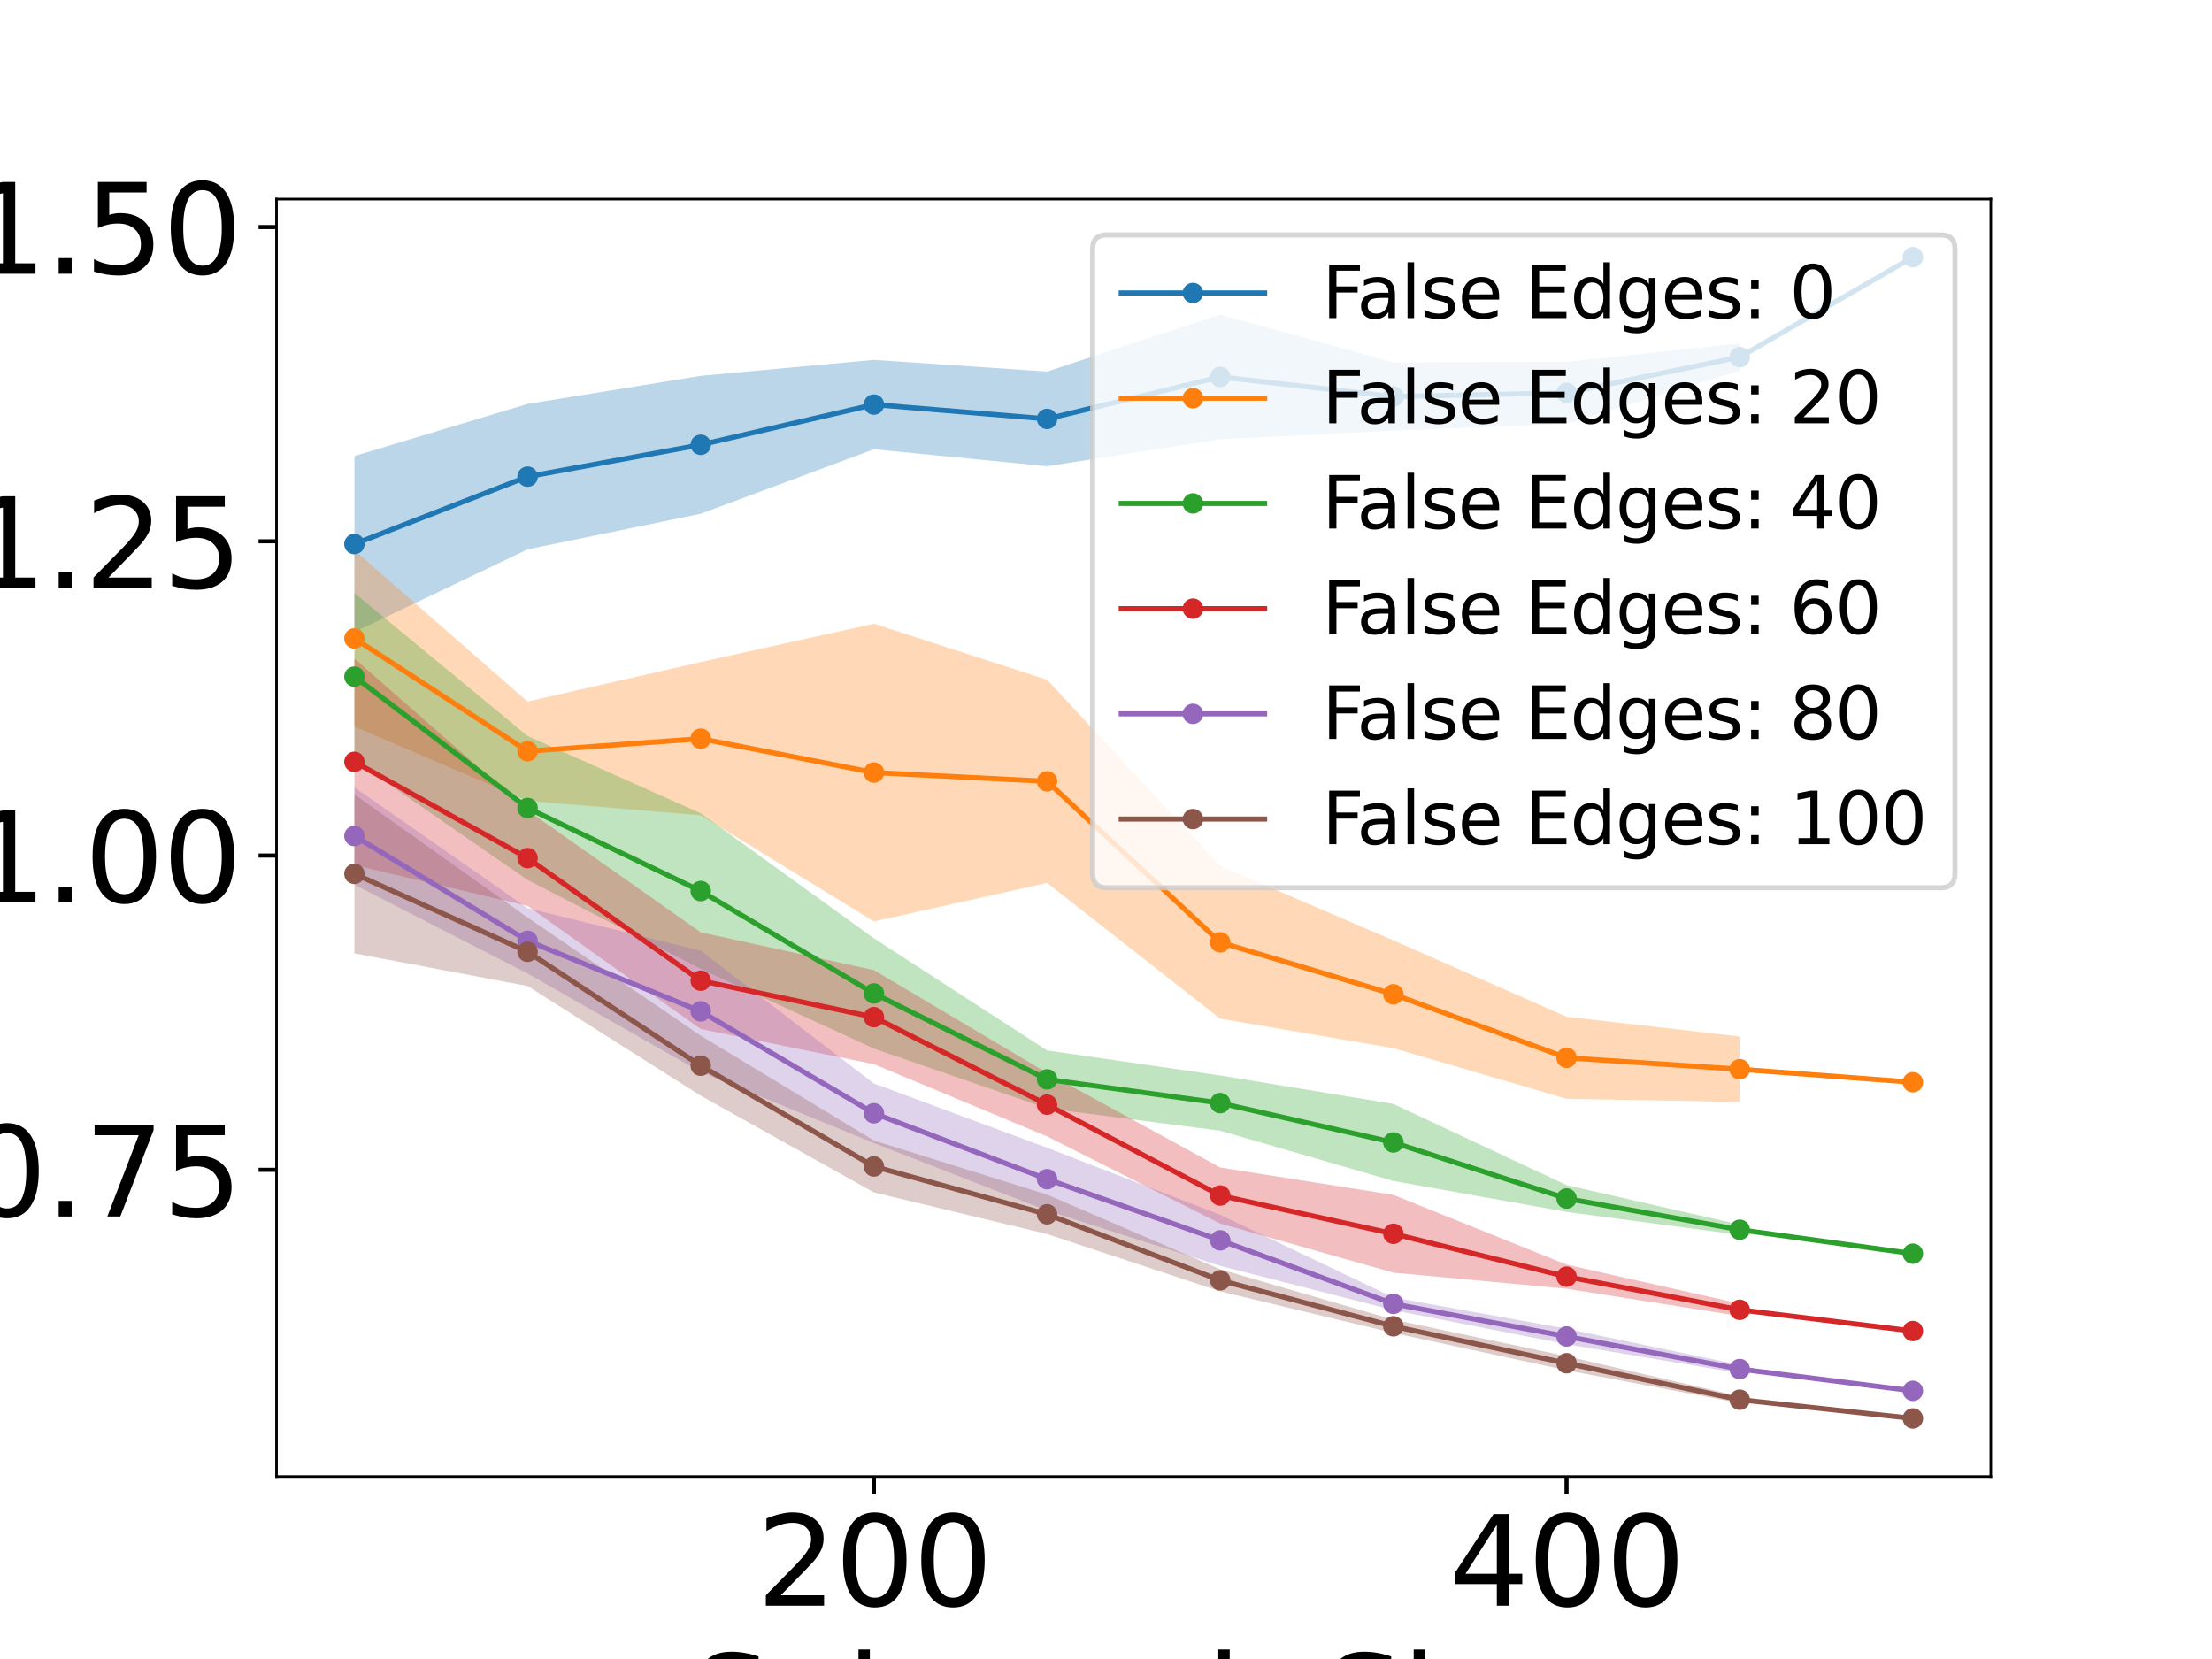 <?xml version="1.0" encoding="utf-8" standalone="no"?>
<!DOCTYPE svg PUBLIC "-//W3C//DTD SVG 1.1//EN"
  "http://www.w3.org/Graphics/SVG/1.1/DTD/svg11.dtd">
<svg xmlns:xlink="http://www.w3.org/1999/xlink" width="432pt" height="324pt" viewBox="0 0 432 324" xmlns="http://www.w3.org/2000/svg" version="1.1">
 <defs>
  <style type="text/css">*{stroke-linejoin: round; stroke-linecap: butt}</style>
 </defs>
 <g id="figure_1">
  <g id="patch_1">
   <path d="M 0 324 
L 432 324 
L 432 0 
L 0 0 
z
" style="fill: #ffffff"/>
  </g>
  <g id="axes_1">
   <g id="patch_2">
    <path d="M 54 288.36 
L 388.8 288.36 
L 388.8 38.88 
L 54 38.88 
z
" style="fill: #ffffff"/>
   </g>
   <g id="PolyCollection_1">
    <path d="M 69.218 89.06 
L 69.218 123.441 
L 103.036 107.293 
L 136.855 100.337 
L 170.673 87.737 
L 204.491 91.058 
L 238.309 85.784 
L 272.127 84.103 
L 305.945 82.747 
L 339.764 72.434 
L 339.764 67.054 
L 339.764 67.054 
L 305.945 70.69 
L 272.127 70.788 
L 238.309 61.44 
L 204.491 72.563 
L 170.673 70.283 
L 136.855 73.398 
L 103.036 78.883 
L 69.218 89.06 
z
" clip-path="url(#p27185d0e19)" style="fill: #1f77b4; fill-opacity: 0.3"/>
   </g>
   <g id="PolyCollection_2">
    <path d="M 69.218 107.472 
L 69.218 141.903 
L 103.036 156.411 
L 136.855 159.216 
L 170.673 179.956 
L 204.491 172.434 
L 238.309 198.95 
L 272.127 204.707 
L 305.945 214.596 
L 339.764 215.211 
L 339.764 202.425 
L 339.764 202.425 
L 305.945 198.566 
L 272.127 183.65 
L 238.309 169.127 
L 204.491 132.758 
L 170.673 121.801 
L 136.855 129.299 
L 103.036 137.008 
L 69.218 107.472 
z
" clip-path="url(#p27185d0e19)" style="fill: #ff7f0e; fill-opacity: 0.3"/>
   </g>
   <g id="PolyCollection_3">
    <path d="M 69.218 115.818 
L 69.218 148.483 
L 103.036 171.853 
L 136.855 189.224 
L 170.673 204.784 
L 204.491 216.461 
L 238.309 220.825 
L 272.127 230.64 
L 305.945 236.686 
L 339.764 241.168 
L 339.764 239.163 
L 339.764 239.163 
L 305.945 231.448 
L 272.127 215.596 
L 238.309 210.039 
L 204.491 205.142 
L 170.673 183.249 
L 136.855 158.822 
L 103.036 143.74 
L 69.218 115.818 
z
" clip-path="url(#p27185d0e19)" style="fill: #2ca02c; fill-opacity: 0.3"/>
   </g>
   <g id="PolyCollection_4">
    <path d="M 69.218 128.625 
L 69.218 168.949 
L 103.036 176.926 
L 136.855 200.969 
L 170.673 207.829 
L 204.491 221.937 
L 238.309 238.96 
L 272.127 248.551 
L 305.945 251.689 
L 339.764 257.017 
L 339.764 254.591 
L 339.764 254.591 
L 305.945 246.974 
L 272.127 233.359 
L 238.309 228.011 
L 204.491 209.539 
L 170.673 189.461 
L 136.855 182.082 
L 103.036 158.254 
L 69.218 128.625 
z
" clip-path="url(#p27185d0e19)" style="fill: #d62728; fill-opacity: 0.3"/>
   </g>
   <g id="PolyCollection_5">
    <path d="M 69.218 153.77 
L 69.218 172.773 
L 103.036 190.118 
L 136.855 209.365 
L 170.673 223.232 
L 204.491 236.436 
L 238.309 247.221 
L 272.127 255.879 
L 305.945 262.52 
L 339.764 268.186 
L 339.764 266.564 
L 339.764 266.564 
L 305.945 259.496 
L 272.127 253.394 
L 238.309 237.251 
L 204.491 224.147 
L 170.673 211.601 
L 136.855 185.665 
L 103.036 177.358 
L 69.218 153.77 
z
" clip-path="url(#p27185d0e19)" style="fill: #9467bd; fill-opacity: 0.3"/>
   </g>
   <g id="PolyCollection_6">
    <path d="M 69.218 155.13 
L 69.218 186.194 
L 103.036 192.564 
L 136.855 213.99 
L 170.673 232.875 
L 204.491 241.002 
L 238.309 252.205 
L 272.127 260.326 
L 305.945 267.614 
L 339.764 274.01 
L 339.764 272.707 
L 339.764 272.707 
L 305.945 264.861 
L 272.127 257.719 
L 238.309 247.884 
L 204.491 233.304 
L 170.673 222.736 
L 136.855 202.265 
L 103.036 179.185 
L 69.218 155.13 
z
" clip-path="url(#p27185d0e19)" style="fill: #8c564b; fill-opacity: 0.3"/>
   </g>
   <g id="matplotlib.axis_1">
    <g id="xtick_1">
     <g id="line2d_1">
      <defs>
       <path id="m0ff0d1059f" d="M 0 0 
L 0 3.5 
" style="stroke: #000000; stroke-width: 0.8"/>
      </defs>
      <g>
       <use xlink:href="#m0ff0d1059f" x="170.673" y="288.36" style="stroke: #000000; stroke-width: 0.8"/>
      </g>
     </g>
     <g id="text_1">
      <!-- 200 -->
      <g transform="translate(147.768 313.596) scale(0.24 -0.24)">
       <defs>
        <path id="DejaVuSans-32" d="M 1228 531 
L 3431 531 
L 3431 0 
L 469 0 
L 469 531 
Q 828 903 1448 1529 
Q 2069 2156 2228 2338 
Q 2531 2678 2651 2914 
Q 2772 3150 2772 3378 
Q 2772 3750 2511 3984 
Q 2250 4219 1831 4219 
Q 1534 4219 1204 4116 
Q 875 4013 500 3803 
L 500 4441 
Q 881 4594 1212 4672 
Q 1544 4750 1819 4750 
Q 2544 4750 2975 4387 
Q 3406 4025 3406 3419 
Q 3406 3131 3298 2873 
Q 3191 2616 2906 2266 
Q 2828 2175 2409 1742 
Q 1991 1309 1228 531 
z
" transform="scale(0.016)"/>
        <path id="DejaVuSans-30" d="M 2034 4250 
Q 1547 4250 1301 3770 
Q 1056 3291 1056 2328 
Q 1056 1369 1301 889 
Q 1547 409 2034 409 
Q 2525 409 2770 889 
Q 3016 1369 3016 2328 
Q 3016 3291 2770 3770 
Q 2525 4250 2034 4250 
z
M 2034 4750 
Q 2819 4750 3233 4129 
Q 3647 3509 3647 2328 
Q 3647 1150 3233 529 
Q 2819 -91 2034 -91 
Q 1250 -91 836 529 
Q 422 1150 422 2328 
Q 422 3509 836 4129 
Q 1250 4750 2034 4750 
z
" transform="scale(0.016)"/>
       </defs>
       <use xlink:href="#DejaVuSans-32"/>
       <use xlink:href="#DejaVuSans-30" x="63.623"/>
       <use xlink:href="#DejaVuSans-30" x="127.246"/>
      </g>
     </g>
    </g>
    <g id="xtick_2">
     <g id="line2d_2">
      <g>
       <use xlink:href="#m0ff0d1059f" x="305.945" y="288.36" style="stroke: #000000; stroke-width: 0.8"/>
      </g>
     </g>
     <g id="text_2">
      <!-- 400 -->
      <g transform="translate(283.04 313.596) scale(0.24 -0.24)">
       <defs>
        <path id="DejaVuSans-34" d="M 2419 4116 
L 825 1625 
L 2419 1625 
L 2419 4116 
z
M 2253 4666 
L 3047 4666 
L 3047 1625 
L 3713 1625 
L 3713 1100 
L 3047 1100 
L 3047 0 
L 2419 0 
L 2419 1100 
L 313 1100 
L 313 1709 
L 2253 4666 
z
" transform="scale(0.016)"/>
       </defs>
       <use xlink:href="#DejaVuSans-34"/>
       <use xlink:href="#DejaVuSans-30" x="63.623"/>
       <use xlink:href="#DejaVuSans-30" x="127.246"/>
      </g>
     </g>
    </g>
    <g id="text_3">
     <!-- Subgraph Size -->
     <g transform="translate(134.983 340.824) scale(0.24 -0.24)">
      <defs>
       <path id="DejaVuSans-53" d="M 3425 4513 
L 3425 3897 
Q 3066 4069 2747 4153 
Q 2428 4238 2131 4238 
Q 1616 4238 1336 4038 
Q 1056 3838 1056 3469 
Q 1056 3159 1242 3001 
Q 1428 2844 1947 2747 
L 2328 2669 
Q 3034 2534 3370 2195 
Q 3706 1856 3706 1288 
Q 3706 609 3251 259 
Q 2797 -91 1919 -91 
Q 1588 -91 1214 -16 
Q 841 59 441 206 
L 441 856 
Q 825 641 1194 531 
Q 1563 422 1919 422 
Q 2459 422 2753 634 
Q 3047 847 3047 1241 
Q 3047 1584 2836 1778 
Q 2625 1972 2144 2069 
L 1759 2144 
Q 1053 2284 737 2584 
Q 422 2884 422 3419 
Q 422 4038 858 4394 
Q 1294 4750 2059 4750 
Q 2388 4750 2728 4690 
Q 3069 4631 3425 4513 
z
" transform="scale(0.016)"/>
       <path id="DejaVuSans-75" d="M 544 1381 
L 544 3500 
L 1119 3500 
L 1119 1403 
Q 1119 906 1312 657 
Q 1506 409 1894 409 
Q 2359 409 2629 706 
Q 2900 1003 2900 1516 
L 2900 3500 
L 3475 3500 
L 3475 0 
L 2900 0 
L 2900 538 
Q 2691 219 2414 64 
Q 2138 -91 1772 -91 
Q 1169 -91 856 284 
Q 544 659 544 1381 
z
M 1991 3584 
L 1991 3584 
z
" transform="scale(0.016)"/>
       <path id="DejaVuSans-62" d="M 3116 1747 
Q 3116 2381 2855 2742 
Q 2594 3103 2138 3103 
Q 1681 3103 1420 2742 
Q 1159 2381 1159 1747 
Q 1159 1113 1420 752 
Q 1681 391 2138 391 
Q 2594 391 2855 752 
Q 3116 1113 3116 1747 
z
M 1159 2969 
Q 1341 3281 1617 3432 
Q 1894 3584 2278 3584 
Q 2916 3584 3314 3078 
Q 3713 2572 3713 1747 
Q 3713 922 3314 415 
Q 2916 -91 2278 -91 
Q 1894 -91 1617 61 
Q 1341 213 1159 525 
L 1159 0 
L 581 0 
L 581 4863 
L 1159 4863 
L 1159 2969 
z
" transform="scale(0.016)"/>
       <path id="DejaVuSans-67" d="M 2906 1791 
Q 2906 2416 2648 2759 
Q 2391 3103 1925 3103 
Q 1463 3103 1205 2759 
Q 947 2416 947 1791 
Q 947 1169 1205 825 
Q 1463 481 1925 481 
Q 2391 481 2648 825 
Q 2906 1169 2906 1791 
z
M 3481 434 
Q 3481 -459 3084 -895 
Q 2688 -1331 1869 -1331 
Q 1566 -1331 1297 -1286 
Q 1028 -1241 775 -1147 
L 775 -588 
Q 1028 -725 1275 -790 
Q 1522 -856 1778 -856 
Q 2344 -856 2625 -561 
Q 2906 -266 2906 331 
L 2906 616 
Q 2728 306 2450 153 
Q 2172 0 1784 0 
Q 1141 0 747 490 
Q 353 981 353 1791 
Q 353 2603 747 3093 
Q 1141 3584 1784 3584 
Q 2172 3584 2450 3431 
Q 2728 3278 2906 2969 
L 2906 3500 
L 3481 3500 
L 3481 434 
z
" transform="scale(0.016)"/>
       <path id="DejaVuSans-72" d="M 2631 2963 
Q 2534 3019 2420 3045 
Q 2306 3072 2169 3072 
Q 1681 3072 1420 2755 
Q 1159 2438 1159 1844 
L 1159 0 
L 581 0 
L 581 3500 
L 1159 3500 
L 1159 2956 
Q 1341 3275 1631 3429 
Q 1922 3584 2338 3584 
Q 2397 3584 2469 3576 
Q 2541 3569 2628 3553 
L 2631 2963 
z
" transform="scale(0.016)"/>
       <path id="DejaVuSans-61" d="M 2194 1759 
Q 1497 1759 1228 1600 
Q 959 1441 959 1056 
Q 959 750 1161 570 
Q 1363 391 1709 391 
Q 2188 391 2477 730 
Q 2766 1069 2766 1631 
L 2766 1759 
L 2194 1759 
z
M 3341 1997 
L 3341 0 
L 2766 0 
L 2766 531 
Q 2569 213 2275 61 
Q 1981 -91 1556 -91 
Q 1019 -91 701 211 
Q 384 513 384 1019 
Q 384 1609 779 1909 
Q 1175 2209 1959 2209 
L 2766 2209 
L 2766 2266 
Q 2766 2663 2505 2880 
Q 2244 3097 1772 3097 
Q 1472 3097 1187 3025 
Q 903 2953 641 2809 
L 641 3341 
Q 956 3463 1253 3523 
Q 1550 3584 1831 3584 
Q 2591 3584 2966 3190 
Q 3341 2797 3341 1997 
z
" transform="scale(0.016)"/>
       <path id="DejaVuSans-70" d="M 1159 525 
L 1159 -1331 
L 581 -1331 
L 581 3500 
L 1159 3500 
L 1159 2969 
Q 1341 3281 1617 3432 
Q 1894 3584 2278 3584 
Q 2916 3584 3314 3078 
Q 3713 2572 3713 1747 
Q 3713 922 3314 415 
Q 2916 -91 2278 -91 
Q 1894 -91 1617 61 
Q 1341 213 1159 525 
z
M 3116 1747 
Q 3116 2381 2855 2742 
Q 2594 3103 2138 3103 
Q 1681 3103 1420 2742 
Q 1159 2381 1159 1747 
Q 1159 1113 1420 752 
Q 1681 391 2138 391 
Q 2594 391 2855 752 
Q 3116 1113 3116 1747 
z
" transform="scale(0.016)"/>
       <path id="DejaVuSans-68" d="M 3513 2113 
L 3513 0 
L 2938 0 
L 2938 2094 
Q 2938 2591 2744 2837 
Q 2550 3084 2163 3084 
Q 1697 3084 1428 2787 
Q 1159 2491 1159 1978 
L 1159 0 
L 581 0 
L 581 4863 
L 1159 4863 
L 1159 2956 
Q 1366 3272 1645 3428 
Q 1925 3584 2291 3584 
Q 2894 3584 3203 3211 
Q 3513 2838 3513 2113 
z
" transform="scale(0.016)"/>
       <path id="DejaVuSans-20" transform="scale(0.016)"/>
       <path id="DejaVuSans-69" d="M 603 3500 
L 1178 3500 
L 1178 0 
L 603 0 
L 603 3500 
z
M 603 4863 
L 1178 4863 
L 1178 4134 
L 603 4134 
L 603 4863 
z
" transform="scale(0.016)"/>
       <path id="DejaVuSans-7a" d="M 353 3500 
L 3084 3500 
L 3084 2975 
L 922 459 
L 3084 459 
L 3084 0 
L 275 0 
L 275 525 
L 2438 3041 
L 353 3041 
L 353 3500 
z
" transform="scale(0.016)"/>
       <path id="DejaVuSans-65" d="M 3597 1894 
L 3597 1613 
L 953 1613 
Q 991 1019 1311 708 
Q 1631 397 2203 397 
Q 2534 397 2845 478 
Q 3156 559 3463 722 
L 3463 178 
Q 3153 47 2828 -22 
Q 2503 -91 2169 -91 
Q 1331 -91 842 396 
Q 353 884 353 1716 
Q 353 2575 817 3079 
Q 1281 3584 2069 3584 
Q 2775 3584 3186 3129 
Q 3597 2675 3597 1894 
z
M 3022 2063 
Q 3016 2534 2758 2815 
Q 2500 3097 2075 3097 
Q 1594 3097 1305 2825 
Q 1016 2553 972 2059 
L 3022 2063 
z
" transform="scale(0.016)"/>
      </defs>
      <use xlink:href="#DejaVuSans-53"/>
      <use xlink:href="#DejaVuSans-75" x="63.477"/>
      <use xlink:href="#DejaVuSans-62" x="126.855"/>
      <use xlink:href="#DejaVuSans-67" x="190.332"/>
      <use xlink:href="#DejaVuSans-72" x="253.809"/>
      <use xlink:href="#DejaVuSans-61" x="294.922"/>
      <use xlink:href="#DejaVuSans-70" x="356.201"/>
      <use xlink:href="#DejaVuSans-68" x="419.678"/>
      <use xlink:href="#DejaVuSans-20" x="483.057"/>
      <use xlink:href="#DejaVuSans-53" x="514.844"/>
      <use xlink:href="#DejaVuSans-69" x="578.32"/>
      <use xlink:href="#DejaVuSans-7a" x="606.104"/>
      <use xlink:href="#DejaVuSans-65" x="658.594"/>
     </g>
    </g>
   </g>
   <g id="matplotlib.axis_2">
    <g id="ytick_1">
     <g id="line2d_3">
      <defs>
       <path id="m85c89d22b1" d="M 0 0 
L -3.5 0 
" style="stroke: #000000; stroke-width: 0.8"/>
      </defs>
      <g>
       <use xlink:href="#m85c89d22b1" x="54" y="228.463" style="stroke: #000000; stroke-width: 0.8"/>
      </g>
     </g>
     <g id="text_4">
      <!-- 0.75 -->
      <g transform="translate(-6.438 237.581) scale(0.24 -0.24)">
       <defs>
        <path id="DejaVuSans-2e" d="M 684 794 
L 1344 794 
L 1344 0 
L 684 0 
L 684 794 
z
" transform="scale(0.016)"/>
        <path id="DejaVuSans-37" d="M 525 4666 
L 3525 4666 
L 3525 4397 
L 1831 0 
L 1172 0 
L 2766 4134 
L 525 4134 
L 525 4666 
z
" transform="scale(0.016)"/>
        <path id="DejaVuSans-35" d="M 691 4666 
L 3169 4666 
L 3169 4134 
L 1269 4134 
L 1269 2991 
Q 1406 3038 1543 3061 
Q 1681 3084 1819 3084 
Q 2600 3084 3056 2656 
Q 3513 2228 3513 1497 
Q 3513 744 3044 326 
Q 2575 -91 1722 -91 
Q 1428 -91 1123 -41 
Q 819 9 494 109 
L 494 744 
Q 775 591 1075 516 
Q 1375 441 1709 441 
Q 2250 441 2565 725 
Q 2881 1009 2881 1497 
Q 2881 1984 2565 2268 
Q 2250 2553 1709 2553 
Q 1456 2553 1204 2497 
Q 953 2441 691 2322 
L 691 4666 
z
" transform="scale(0.016)"/>
       </defs>
       <use xlink:href="#DejaVuSans-30"/>
       <use xlink:href="#DejaVuSans-2e" x="63.623"/>
       <use xlink:href="#DejaVuSans-37" x="95.41"/>
       <use xlink:href="#DejaVuSans-35" x="159.033"/>
      </g>
     </g>
    </g>
    <g id="ytick_2">
     <g id="line2d_4">
      <g>
       <use xlink:href="#m85c89d22b1" x="54" y="167.089" style="stroke: #000000; stroke-width: 0.8"/>
      </g>
     </g>
     <g id="text_5">
      <!-- 1.00 -->
      <g transform="translate(-6.438 176.207) scale(0.24 -0.24)">
       <defs>
        <path id="DejaVuSans-31" d="M 794 531 
L 1825 531 
L 1825 4091 
L 703 3866 
L 703 4441 
L 1819 4666 
L 2450 4666 
L 2450 531 
L 3481 531 
L 3481 0 
L 794 0 
L 794 531 
z
" transform="scale(0.016)"/>
       </defs>
       <use xlink:href="#DejaVuSans-31"/>
       <use xlink:href="#DejaVuSans-2e" x="63.623"/>
       <use xlink:href="#DejaVuSans-30" x="95.41"/>
       <use xlink:href="#DejaVuSans-30" x="159.033"/>
      </g>
     </g>
    </g>
    <g id="ytick_3">
     <g id="line2d_5">
      <g>
       <use xlink:href="#m85c89d22b1" x="54" y="105.715" style="stroke: #000000; stroke-width: 0.8"/>
      </g>
     </g>
     <g id="text_6">
      <!-- 1.25 -->
      <g transform="translate(-6.438 114.833) scale(0.24 -0.24)">
       <use xlink:href="#DejaVuSans-31"/>
       <use xlink:href="#DejaVuSans-2e" x="63.623"/>
       <use xlink:href="#DejaVuSans-32" x="95.41"/>
       <use xlink:href="#DejaVuSans-35" x="159.033"/>
      </g>
     </g>
    </g>
    <g id="ytick_4">
     <g id="line2d_6">
      <g>
       <use xlink:href="#m85c89d22b1" x="54" y="44.341" style="stroke: #000000; stroke-width: 0.8"/>
      </g>
     </g>
     <g id="text_7">
      <!-- 1.50 -->
      <g transform="translate(-6.438 53.459) scale(0.24 -0.24)">
       <use xlink:href="#DejaVuSans-31"/>
       <use xlink:href="#DejaVuSans-2e" x="63.623"/>
       <use xlink:href="#DejaVuSans-35" x="95.41"/>
       <use xlink:href="#DejaVuSans-30" x="159.033"/>
      </g>
     </g>
    </g>
    <g id="text_8">
     <!-- Mean Spatial Constant -->
     <g transform="translate(-15.429 299.205) rotate(-90) scale(0.24 -0.24)">
      <defs>
       <path id="DejaVuSans-4d" d="M 628 4666 
L 1569 4666 
L 2759 1491 
L 3956 4666 
L 4897 4666 
L 4897 0 
L 4281 0 
L 4281 4097 
L 3078 897 
L 2444 897 
L 1241 4097 
L 1241 0 
L 628 0 
L 628 4666 
z
" transform="scale(0.016)"/>
       <path id="DejaVuSans-6e" d="M 3513 2113 
L 3513 0 
L 2938 0 
L 2938 2094 
Q 2938 2591 2744 2837 
Q 2550 3084 2163 3084 
Q 1697 3084 1428 2787 
Q 1159 2491 1159 1978 
L 1159 0 
L 581 0 
L 581 3500 
L 1159 3500 
L 1159 2956 
Q 1366 3272 1645 3428 
Q 1925 3584 2291 3584 
Q 2894 3584 3203 3211 
Q 3513 2838 3513 2113 
z
" transform="scale(0.016)"/>
       <path id="DejaVuSans-74" d="M 1172 4494 
L 1172 3500 
L 2356 3500 
L 2356 3053 
L 1172 3053 
L 1172 1153 
Q 1172 725 1289 603 
Q 1406 481 1766 481 
L 2356 481 
L 2356 0 
L 1766 0 
Q 1100 0 847 248 
Q 594 497 594 1153 
L 594 3053 
L 172 3053 
L 172 3500 
L 594 3500 
L 594 4494 
L 1172 4494 
z
" transform="scale(0.016)"/>
       <path id="DejaVuSans-6c" d="M 603 4863 
L 1178 4863 
L 1178 0 
L 603 0 
L 603 4863 
z
" transform="scale(0.016)"/>
       <path id="DejaVuSans-43" d="M 4122 4306 
L 4122 3641 
Q 3803 3938 3442 4084 
Q 3081 4231 2675 4231 
Q 1875 4231 1450 3742 
Q 1025 3253 1025 2328 
Q 1025 1406 1450 917 
Q 1875 428 2675 428 
Q 3081 428 3442 575 
Q 3803 722 4122 1019 
L 4122 359 
Q 3791 134 3420 21 
Q 3050 -91 2638 -91 
Q 1578 -91 968 557 
Q 359 1206 359 2328 
Q 359 3453 968 4101 
Q 1578 4750 2638 4750 
Q 3056 4750 3426 4639 
Q 3797 4528 4122 4306 
z
" transform="scale(0.016)"/>
       <path id="DejaVuSans-6f" d="M 1959 3097 
Q 1497 3097 1228 2736 
Q 959 2375 959 1747 
Q 959 1119 1226 758 
Q 1494 397 1959 397 
Q 2419 397 2687 759 
Q 2956 1122 2956 1747 
Q 2956 2369 2687 2733 
Q 2419 3097 1959 3097 
z
M 1959 3584 
Q 2709 3584 3137 3096 
Q 3566 2609 3566 1747 
Q 3566 888 3137 398 
Q 2709 -91 1959 -91 
Q 1206 -91 779 398 
Q 353 888 353 1747 
Q 353 2609 779 3096 
Q 1206 3584 1959 3584 
z
" transform="scale(0.016)"/>
       <path id="DejaVuSans-73" d="M 2834 3397 
L 2834 2853 
Q 2591 2978 2328 3040 
Q 2066 3103 1784 3103 
Q 1356 3103 1142 2972 
Q 928 2841 928 2578 
Q 928 2378 1081 2264 
Q 1234 2150 1697 2047 
L 1894 2003 
Q 2506 1872 2764 1633 
Q 3022 1394 3022 966 
Q 3022 478 2636 193 
Q 2250 -91 1575 -91 
Q 1294 -91 989 -36 
Q 684 19 347 128 
L 347 722 
Q 666 556 975 473 
Q 1284 391 1588 391 
Q 1994 391 2212 530 
Q 2431 669 2431 922 
Q 2431 1156 2273 1281 
Q 2116 1406 1581 1522 
L 1381 1569 
Q 847 1681 609 1914 
Q 372 2147 372 2553 
Q 372 3047 722 3315 
Q 1072 3584 1716 3584 
Q 2034 3584 2315 3537 
Q 2597 3491 2834 3397 
z
" transform="scale(0.016)"/>
      </defs>
      <use xlink:href="#DejaVuSans-4d"/>
      <use xlink:href="#DejaVuSans-65" x="86.279"/>
      <use xlink:href="#DejaVuSans-61" x="147.803"/>
      <use xlink:href="#DejaVuSans-6e" x="209.082"/>
      <use xlink:href="#DejaVuSans-20" x="272.461"/>
      <use xlink:href="#DejaVuSans-53" x="304.248"/>
      <use xlink:href="#DejaVuSans-70" x="367.725"/>
      <use xlink:href="#DejaVuSans-61" x="431.201"/>
      <use xlink:href="#DejaVuSans-74" x="492.48"/>
      <use xlink:href="#DejaVuSans-69" x="531.689"/>
      <use xlink:href="#DejaVuSans-61" x="559.473"/>
      <use xlink:href="#DejaVuSans-6c" x="620.752"/>
      <use xlink:href="#DejaVuSans-20" x="648.535"/>
      <use xlink:href="#DejaVuSans-43" x="680.322"/>
      <use xlink:href="#DejaVuSans-6f" x="750.146"/>
      <use xlink:href="#DejaVuSans-6e" x="811.328"/>
      <use xlink:href="#DejaVuSans-73" x="874.707"/>
      <use xlink:href="#DejaVuSans-74" x="926.807"/>
      <use xlink:href="#DejaVuSans-61" x="966.016"/>
      <use xlink:href="#DejaVuSans-6e" x="1027.295"/>
      <use xlink:href="#DejaVuSans-74" x="1090.674"/>
     </g>
    </g>
   </g>
   <g id="line2d_7">
    <path d="M 69.218 106.25 
L 103.036 93.088 
L 136.855 86.867 
L 170.673 79.01 
L 204.491 81.811 
L 238.309 73.612 
L 272.127 77.446 
L 305.945 76.718 
L 339.764 69.744 
L 373.582 50.22 
" clip-path="url(#p27185d0e19)" style="fill: none; stroke: #1f77b4; stroke-linecap: square"/>
    <defs>
     <path id="mda0a5ab53d" d="M 0 1.5 
C 0.398 1.5 0.779 1.342 1.061 1.061 
C 1.342 0.779 1.5 0.398 1.5 0 
C 1.5 -0.398 1.342 -0.779 1.061 -1.061 
C 0.779 -1.342 0.398 -1.5 0 -1.5 
C -0.398 -1.5 -0.779 -1.342 -1.061 -1.061 
C -1.342 -0.779 -1.5 -0.398 -1.5 0 
C -1.5 0.398 -1.342 0.779 -1.061 1.061 
C -0.779 1.342 -0.398 1.5 0 1.5 
z
" style="stroke: #1f77b4"/>
    </defs>
    <g clip-path="url(#p27185d0e19)">
     <use xlink:href="#mda0a5ab53d" x="69.218" y="106.25" style="fill: #1f77b4; stroke: #1f77b4"/>
     <use xlink:href="#mda0a5ab53d" x="103.036" y="93.088" style="fill: #1f77b4; stroke: #1f77b4"/>
     <use xlink:href="#mda0a5ab53d" x="136.855" y="86.867" style="fill: #1f77b4; stroke: #1f77b4"/>
     <use xlink:href="#mda0a5ab53d" x="170.673" y="79.01" style="fill: #1f77b4; stroke: #1f77b4"/>
     <use xlink:href="#mda0a5ab53d" x="204.491" y="81.811" style="fill: #1f77b4; stroke: #1f77b4"/>
     <use xlink:href="#mda0a5ab53d" x="238.309" y="73.612" style="fill: #1f77b4; stroke: #1f77b4"/>
     <use xlink:href="#mda0a5ab53d" x="272.127" y="77.446" style="fill: #1f77b4; stroke: #1f77b4"/>
     <use xlink:href="#mda0a5ab53d" x="305.945" y="76.718" style="fill: #1f77b4; stroke: #1f77b4"/>
     <use xlink:href="#mda0a5ab53d" x="339.764" y="69.744" style="fill: #1f77b4; stroke: #1f77b4"/>
     <use xlink:href="#mda0a5ab53d" x="373.582" y="50.22" style="fill: #1f77b4; stroke: #1f77b4"/>
    </g>
   </g>
   <g id="line2d_8">
    <path d="M 69.218 124.687 
L 103.036 146.71 
L 136.855 144.258 
L 170.673 150.878 
L 204.491 152.596 
L 238.309 184.038 
L 272.127 194.178 
L 305.945 206.581 
L 339.764 208.818 
L 373.582 211.358 
" clip-path="url(#p27185d0e19)" style="fill: none; stroke: #ff7f0e; stroke-linecap: square"/>
    <defs>
     <path id="mff2a61e63a" d="M 0 1.5 
C 0.398 1.5 0.779 1.342 1.061 1.061 
C 1.342 0.779 1.5 0.398 1.5 0 
C 1.5 -0.398 1.342 -0.779 1.061 -1.061 
C 0.779 -1.342 0.398 -1.5 0 -1.5 
C -0.398 -1.5 -0.779 -1.342 -1.061 -1.061 
C -1.342 -0.779 -1.5 -0.398 -1.5 0 
C -1.5 0.398 -1.342 0.779 -1.061 1.061 
C -0.779 1.342 -0.398 1.5 0 1.5 
z
" style="stroke: #ff7f0e"/>
    </defs>
    <g clip-path="url(#p27185d0e19)">
     <use xlink:href="#mff2a61e63a" x="69.218" y="124.687" style="fill: #ff7f0e; stroke: #ff7f0e"/>
     <use xlink:href="#mff2a61e63a" x="103.036" y="146.71" style="fill: #ff7f0e; stroke: #ff7f0e"/>
     <use xlink:href="#mff2a61e63a" x="136.855" y="144.258" style="fill: #ff7f0e; stroke: #ff7f0e"/>
     <use xlink:href="#mff2a61e63a" x="170.673" y="150.878" style="fill: #ff7f0e; stroke: #ff7f0e"/>
     <use xlink:href="#mff2a61e63a" x="204.491" y="152.596" style="fill: #ff7f0e; stroke: #ff7f0e"/>
     <use xlink:href="#mff2a61e63a" x="238.309" y="184.038" style="fill: #ff7f0e; stroke: #ff7f0e"/>
     <use xlink:href="#mff2a61e63a" x="272.127" y="194.178" style="fill: #ff7f0e; stroke: #ff7f0e"/>
     <use xlink:href="#mff2a61e63a" x="305.945" y="206.581" style="fill: #ff7f0e; stroke: #ff7f0e"/>
     <use xlink:href="#mff2a61e63a" x="339.764" y="208.818" style="fill: #ff7f0e; stroke: #ff7f0e"/>
     <use xlink:href="#mff2a61e63a" x="373.582" y="211.358" style="fill: #ff7f0e; stroke: #ff7f0e"/>
    </g>
   </g>
   <g id="line2d_9">
    <path d="M 69.218 132.15 
L 103.036 157.796 
L 136.855 174.023 
L 170.673 194.016 
L 204.491 210.801 
L 238.309 215.432 
L 272.127 223.118 
L 305.945 234.067 
L 339.764 240.166 
L 373.582 244.84 
" clip-path="url(#p27185d0e19)" style="fill: none; stroke: #2ca02c; stroke-linecap: square"/>
    <defs>
     <path id="m62f5289e01" d="M 0 1.5 
C 0.398 1.5 0.779 1.342 1.061 1.061 
C 1.342 0.779 1.5 0.398 1.5 0 
C 1.5 -0.398 1.342 -0.779 1.061 -1.061 
C 0.779 -1.342 0.398 -1.5 0 -1.5 
C -0.398 -1.5 -0.779 -1.342 -1.061 -1.061 
C -1.342 -0.779 -1.5 -0.398 -1.5 0 
C -1.5 0.398 -1.342 0.779 -1.061 1.061 
C -0.779 1.342 -0.398 1.5 0 1.5 
z
" style="stroke: #2ca02c"/>
    </defs>
    <g clip-path="url(#p27185d0e19)">
     <use xlink:href="#m62f5289e01" x="69.218" y="132.15" style="fill: #2ca02c; stroke: #2ca02c"/>
     <use xlink:href="#m62f5289e01" x="103.036" y="157.796" style="fill: #2ca02c; stroke: #2ca02c"/>
     <use xlink:href="#m62f5289e01" x="136.855" y="174.023" style="fill: #2ca02c; stroke: #2ca02c"/>
     <use xlink:href="#m62f5289e01" x="170.673" y="194.016" style="fill: #2ca02c; stroke: #2ca02c"/>
     <use xlink:href="#m62f5289e01" x="204.491" y="210.801" style="fill: #2ca02c; stroke: #2ca02c"/>
     <use xlink:href="#m62f5289e01" x="238.309" y="215.432" style="fill: #2ca02c; stroke: #2ca02c"/>
     <use xlink:href="#m62f5289e01" x="272.127" y="223.118" style="fill: #2ca02c; stroke: #2ca02c"/>
     <use xlink:href="#m62f5289e01" x="305.945" y="234.067" style="fill: #2ca02c; stroke: #2ca02c"/>
     <use xlink:href="#m62f5289e01" x="339.764" y="240.166" style="fill: #2ca02c; stroke: #2ca02c"/>
     <use xlink:href="#m62f5289e01" x="373.582" y="244.84" style="fill: #2ca02c; stroke: #2ca02c"/>
    </g>
   </g>
   <g id="line2d_10">
    <path d="M 69.218 148.787 
L 103.036 167.59 
L 136.855 191.526 
L 170.673 198.645 
L 204.491 215.738 
L 238.309 233.485 
L 272.127 240.955 
L 305.945 249.331 
L 339.764 255.804 
L 373.582 259.949 
" clip-path="url(#p27185d0e19)" style="fill: none; stroke: #d62728; stroke-linecap: square"/>
    <defs>
     <path id="mfb0e40c8e3" d="M 0 1.5 
C 0.398 1.5 0.779 1.342 1.061 1.061 
C 1.342 0.779 1.5 0.398 1.5 0 
C 1.5 -0.398 1.342 -0.779 1.061 -1.061 
C 0.779 -1.342 0.398 -1.5 0 -1.5 
C -0.398 -1.5 -0.779 -1.342 -1.061 -1.061 
C -1.342 -0.779 -1.5 -0.398 -1.5 0 
C -1.5 0.398 -1.342 0.779 -1.061 1.061 
C -0.779 1.342 -0.398 1.5 0 1.5 
z
" style="stroke: #d62728"/>
    </defs>
    <g clip-path="url(#p27185d0e19)">
     <use xlink:href="#mfb0e40c8e3" x="69.218" y="148.787" style="fill: #d62728; stroke: #d62728"/>
     <use xlink:href="#mfb0e40c8e3" x="103.036" y="167.59" style="fill: #d62728; stroke: #d62728"/>
     <use xlink:href="#mfb0e40c8e3" x="136.855" y="191.526" style="fill: #d62728; stroke: #d62728"/>
     <use xlink:href="#mfb0e40c8e3" x="170.673" y="198.645" style="fill: #d62728; stroke: #d62728"/>
     <use xlink:href="#mfb0e40c8e3" x="204.491" y="215.738" style="fill: #d62728; stroke: #d62728"/>
     <use xlink:href="#mfb0e40c8e3" x="238.309" y="233.485" style="fill: #d62728; stroke: #d62728"/>
     <use xlink:href="#mfb0e40c8e3" x="272.127" y="240.955" style="fill: #d62728; stroke: #d62728"/>
     <use xlink:href="#mfb0e40c8e3" x="305.945" y="249.331" style="fill: #d62728; stroke: #d62728"/>
     <use xlink:href="#mfb0e40c8e3" x="339.764" y="255.804" style="fill: #d62728; stroke: #d62728"/>
     <use xlink:href="#mfb0e40c8e3" x="373.582" y="259.949" style="fill: #d62728; stroke: #d62728"/>
    </g>
   </g>
   <g id="line2d_11">
    <path d="M 69.218 163.271 
L 103.036 183.738 
L 136.855 197.515 
L 170.673 217.417 
L 204.491 230.292 
L 238.309 242.236 
L 272.127 254.637 
L 305.945 261.008 
L 339.764 267.375 
L 373.582 271.631 
" clip-path="url(#p27185d0e19)" style="fill: none; stroke: #9467bd; stroke-linecap: square"/>
    <defs>
     <path id="m2da716e255" d="M 0 1.5 
C 0.398 1.5 0.779 1.342 1.061 1.061 
C 1.342 0.779 1.5 0.398 1.5 0 
C 1.5 -0.398 1.342 -0.779 1.061 -1.061 
C 0.779 -1.342 0.398 -1.5 0 -1.5 
C -0.398 -1.5 -0.779 -1.342 -1.061 -1.061 
C -1.342 -0.779 -1.5 -0.398 -1.5 0 
C -1.5 0.398 -1.342 0.779 -1.061 1.061 
C -0.779 1.342 -0.398 1.5 0 1.5 
z
" style="stroke: #9467bd"/>
    </defs>
    <g clip-path="url(#p27185d0e19)">
     <use xlink:href="#m2da716e255" x="69.218" y="163.271" style="fill: #9467bd; stroke: #9467bd"/>
     <use xlink:href="#m2da716e255" x="103.036" y="183.738" style="fill: #9467bd; stroke: #9467bd"/>
     <use xlink:href="#m2da716e255" x="136.855" y="197.515" style="fill: #9467bd; stroke: #9467bd"/>
     <use xlink:href="#m2da716e255" x="170.673" y="217.417" style="fill: #9467bd; stroke: #9467bd"/>
     <use xlink:href="#m2da716e255" x="204.491" y="230.292" style="fill: #9467bd; stroke: #9467bd"/>
     <use xlink:href="#m2da716e255" x="238.309" y="242.236" style="fill: #9467bd; stroke: #9467bd"/>
     <use xlink:href="#m2da716e255" x="272.127" y="254.637" style="fill: #9467bd; stroke: #9467bd"/>
     <use xlink:href="#m2da716e255" x="305.945" y="261.008" style="fill: #9467bd; stroke: #9467bd"/>
     <use xlink:href="#m2da716e255" x="339.764" y="267.375" style="fill: #9467bd; stroke: #9467bd"/>
     <use xlink:href="#m2da716e255" x="373.582" y="271.631" style="fill: #9467bd; stroke: #9467bd"/>
    </g>
   </g>
   <g id="line2d_12">
    <path d="M 69.218 170.662 
L 103.036 185.875 
L 136.855 208.127 
L 170.673 227.806 
L 204.491 237.153 
L 238.309 250.044 
L 272.127 259.023 
L 305.945 266.238 
L 339.764 273.359 
L 373.582 277.02 
" clip-path="url(#p27185d0e19)" style="fill: none; stroke: #8c564b; stroke-linecap: square"/>
    <defs>
     <path id="m3c52666793" d="M 0 1.5 
C 0.398 1.5 0.779 1.342 1.061 1.061 
C 1.342 0.779 1.5 0.398 1.5 0 
C 1.5 -0.398 1.342 -0.779 1.061 -1.061 
C 0.779 -1.342 0.398 -1.5 0 -1.5 
C -0.398 -1.5 -0.779 -1.342 -1.061 -1.061 
C -1.342 -0.779 -1.5 -0.398 -1.5 0 
C -1.5 0.398 -1.342 0.779 -1.061 1.061 
C -0.779 1.342 -0.398 1.5 0 1.5 
z
" style="stroke: #8c564b"/>
    </defs>
    <g clip-path="url(#p27185d0e19)">
     <use xlink:href="#m3c52666793" x="69.218" y="170.662" style="fill: #8c564b; stroke: #8c564b"/>
     <use xlink:href="#m3c52666793" x="103.036" y="185.875" style="fill: #8c564b; stroke: #8c564b"/>
     <use xlink:href="#m3c52666793" x="136.855" y="208.127" style="fill: #8c564b; stroke: #8c564b"/>
     <use xlink:href="#m3c52666793" x="170.673" y="227.806" style="fill: #8c564b; stroke: #8c564b"/>
     <use xlink:href="#m3c52666793" x="204.491" y="237.153" style="fill: #8c564b; stroke: #8c564b"/>
     <use xlink:href="#m3c52666793" x="238.309" y="250.044" style="fill: #8c564b; stroke: #8c564b"/>
     <use xlink:href="#m3c52666793" x="272.127" y="259.023" style="fill: #8c564b; stroke: #8c564b"/>
     <use xlink:href="#m3c52666793" x="305.945" y="266.238" style="fill: #8c564b; stroke: #8c564b"/>
     <use xlink:href="#m3c52666793" x="339.764" y="273.359" style="fill: #8c564b; stroke: #8c564b"/>
     <use xlink:href="#m3c52666793" x="373.582" y="277.02" style="fill: #8c564b; stroke: #8c564b"/>
    </g>
   </g>
   <g id="patch_3">
    <path d="M 54 288.36 
L 54 38.88 
" style="fill: none; stroke: #000000; stroke-width: 0.5; stroke-linejoin: miter; stroke-linecap: square"/>
   </g>
   <g id="patch_4">
    <path d="M 388.8 288.36 
L 388.8 38.88 
" style="fill: none; stroke: #000000; stroke-width: 0.5; stroke-linejoin: miter; stroke-linecap: square"/>
   </g>
   <g id="patch_5">
    <path d="M 54 288.36 
L 388.8 288.36 
" style="fill: none; stroke: #000000; stroke-width: 0.5; stroke-linejoin: miter; stroke-linecap: square"/>
   </g>
   <g id="patch_6">
    <path d="M 54 38.88 
L 388.8 38.88 
" style="fill: none; stroke: #000000; stroke-width: 0.5; stroke-linejoin: miter; stroke-linecap: square"/>
   </g>
   <g id="legend_1">
    <g id="patch_7">
     <path d="M 216.182 173.376 
L 379 173.376 
Q 381.8 173.376 381.8 170.576 
L 381.8 48.68 
Q 381.8 45.88 379 45.88 
L 216.182 45.88 
Q 213.382 45.88 213.382 48.68 
L 213.382 170.576 
Q 213.382 173.376 216.182 173.376 
z
" style="fill: #ffffff; opacity: 0.8; stroke: #cccccc; stroke-linejoin: miter"/>
    </g>
    <g id="line2d_13">
     <path d="M 218.982 57.218 
L 232.982 57.218 
L 246.982 57.218 
" style="fill: none; stroke: #1f77b4; stroke-linecap: square"/>
     <g>
      <use xlink:href="#mda0a5ab53d" x="232.982" y="57.218" style="fill: #1f77b4; stroke: #1f77b4"/>
     </g>
    </g>
    <g id="text_9">
     <!-- False Edges: 0 -->
     <g transform="translate(258.182 62.118) scale(0.14 -0.14)">
      <defs>
       <path id="DejaVuSans-46" d="M 628 4666 
L 3309 4666 
L 3309 4134 
L 1259 4134 
L 1259 2759 
L 3109 2759 
L 3109 2228 
L 1259 2228 
L 1259 0 
L 628 0 
L 628 4666 
z
" transform="scale(0.016)"/>
       <path id="DejaVuSans-45" d="M 628 4666 
L 3578 4666 
L 3578 4134 
L 1259 4134 
L 1259 2753 
L 3481 2753 
L 3481 2222 
L 1259 2222 
L 1259 531 
L 3634 531 
L 3634 0 
L 628 0 
L 628 4666 
z
" transform="scale(0.016)"/>
       <path id="DejaVuSans-64" d="M 2906 2969 
L 2906 4863 
L 3481 4863 
L 3481 0 
L 2906 0 
L 2906 525 
Q 2725 213 2448 61 
Q 2172 -91 1784 -91 
Q 1150 -91 751 415 
Q 353 922 353 1747 
Q 353 2572 751 3078 
Q 1150 3584 1784 3584 
Q 2172 3584 2448 3432 
Q 2725 3281 2906 2969 
z
M 947 1747 
Q 947 1113 1208 752 
Q 1469 391 1925 391 
Q 2381 391 2643 752 
Q 2906 1113 2906 1747 
Q 2906 2381 2643 2742 
Q 2381 3103 1925 3103 
Q 1469 3103 1208 2742 
Q 947 2381 947 1747 
z
" transform="scale(0.016)"/>
       <path id="DejaVuSans-3a" d="M 750 794 
L 1409 794 
L 1409 0 
L 750 0 
L 750 794 
z
M 750 3309 
L 1409 3309 
L 1409 2516 
L 750 2516 
L 750 3309 
z
" transform="scale(0.016)"/>
      </defs>
      <use xlink:href="#DejaVuSans-46"/>
      <use xlink:href="#DejaVuSans-61" x="48.395"/>
      <use xlink:href="#DejaVuSans-6c" x="109.674"/>
      <use xlink:href="#DejaVuSans-73" x="137.457"/>
      <use xlink:href="#DejaVuSans-65" x="189.557"/>
      <use xlink:href="#DejaVuSans-20" x="251.08"/>
      <use xlink:href="#DejaVuSans-45" x="282.867"/>
      <use xlink:href="#DejaVuSans-64" x="346.051"/>
      <use xlink:href="#DejaVuSans-67" x="409.527"/>
      <use xlink:href="#DejaVuSans-65" x="473.004"/>
      <use xlink:href="#DejaVuSans-73" x="534.527"/>
      <use xlink:href="#DejaVuSans-3a" x="586.627"/>
      <use xlink:href="#DejaVuSans-20" x="620.318"/>
      <use xlink:href="#DejaVuSans-30" x="652.105"/>
     </g>
    </g>
    <g id="line2d_14">
     <path d="M 218.982 77.767 
L 232.982 77.767 
L 246.982 77.767 
" style="fill: none; stroke: #ff7f0e; stroke-linecap: square"/>
     <g>
      <use xlink:href="#mff2a61e63a" x="232.982" y="77.767" style="fill: #ff7f0e; stroke: #ff7f0e"/>
     </g>
    </g>
    <g id="text_10">
     <!-- False Edges: 20 -->
     <g transform="translate(258.182 82.667) scale(0.14 -0.14)">
      <use xlink:href="#DejaVuSans-46"/>
      <use xlink:href="#DejaVuSans-61" x="48.395"/>
      <use xlink:href="#DejaVuSans-6c" x="109.674"/>
      <use xlink:href="#DejaVuSans-73" x="137.457"/>
      <use xlink:href="#DejaVuSans-65" x="189.557"/>
      <use xlink:href="#DejaVuSans-20" x="251.08"/>
      <use xlink:href="#DejaVuSans-45" x="282.867"/>
      <use xlink:href="#DejaVuSans-64" x="346.051"/>
      <use xlink:href="#DejaVuSans-67" x="409.527"/>
      <use xlink:href="#DejaVuSans-65" x="473.004"/>
      <use xlink:href="#DejaVuSans-73" x="534.527"/>
      <use xlink:href="#DejaVuSans-3a" x="586.627"/>
      <use xlink:href="#DejaVuSans-20" x="620.318"/>
      <use xlink:href="#DejaVuSans-32" x="652.105"/>
      <use xlink:href="#DejaVuSans-30" x="715.729"/>
     </g>
    </g>
    <g id="line2d_15">
     <path d="M 218.982 98.317 
L 232.982 98.317 
L 246.982 98.317 
" style="fill: none; stroke: #2ca02c; stroke-linecap: square"/>
     <g>
      <use xlink:href="#m62f5289e01" x="232.982" y="98.317" style="fill: #2ca02c; stroke: #2ca02c"/>
     </g>
    </g>
    <g id="text_11">
     <!-- False Edges: 40 -->
     <g transform="translate(258.182 103.217) scale(0.14 -0.14)">
      <use xlink:href="#DejaVuSans-46"/>
      <use xlink:href="#DejaVuSans-61" x="48.395"/>
      <use xlink:href="#DejaVuSans-6c" x="109.674"/>
      <use xlink:href="#DejaVuSans-73" x="137.457"/>
      <use xlink:href="#DejaVuSans-65" x="189.557"/>
      <use xlink:href="#DejaVuSans-20" x="251.08"/>
      <use xlink:href="#DejaVuSans-45" x="282.867"/>
      <use xlink:href="#DejaVuSans-64" x="346.051"/>
      <use xlink:href="#DejaVuSans-67" x="409.527"/>
      <use xlink:href="#DejaVuSans-65" x="473.004"/>
      <use xlink:href="#DejaVuSans-73" x="534.527"/>
      <use xlink:href="#DejaVuSans-3a" x="586.627"/>
      <use xlink:href="#DejaVuSans-20" x="620.318"/>
      <use xlink:href="#DejaVuSans-34" x="652.105"/>
      <use xlink:href="#DejaVuSans-30" x="715.729"/>
     </g>
    </g>
    <g id="line2d_16">
     <path d="M 218.982 118.866 
L 232.982 118.866 
L 246.982 118.866 
" style="fill: none; stroke: #d62728; stroke-linecap: square"/>
     <g>
      <use xlink:href="#mfb0e40c8e3" x="232.982" y="118.866" style="fill: #d62728; stroke: #d62728"/>
     </g>
    </g>
    <g id="text_12">
     <!-- False Edges: 60 -->
     <g transform="translate(258.182 123.766) scale(0.14 -0.14)">
      <defs>
       <path id="DejaVuSans-36" d="M 2113 2584 
Q 1688 2584 1439 2293 
Q 1191 2003 1191 1497 
Q 1191 994 1439 701 
Q 1688 409 2113 409 
Q 2538 409 2786 701 
Q 3034 994 3034 1497 
Q 3034 2003 2786 2293 
Q 2538 2584 2113 2584 
z
M 3366 4563 
L 3366 3988 
Q 3128 4100 2886 4159 
Q 2644 4219 2406 4219 
Q 1781 4219 1451 3797 
Q 1122 3375 1075 2522 
Q 1259 2794 1537 2939 
Q 1816 3084 2150 3084 
Q 2853 3084 3261 2657 
Q 3669 2231 3669 1497 
Q 3669 778 3244 343 
Q 2819 -91 2113 -91 
Q 1303 -91 875 529 
Q 447 1150 447 2328 
Q 447 3434 972 4092 
Q 1497 4750 2381 4750 
Q 2619 4750 2861 4703 
Q 3103 4656 3366 4563 
z
" transform="scale(0.016)"/>
      </defs>
      <use xlink:href="#DejaVuSans-46"/>
      <use xlink:href="#DejaVuSans-61" x="48.395"/>
      <use xlink:href="#DejaVuSans-6c" x="109.674"/>
      <use xlink:href="#DejaVuSans-73" x="137.457"/>
      <use xlink:href="#DejaVuSans-65" x="189.557"/>
      <use xlink:href="#DejaVuSans-20" x="251.08"/>
      <use xlink:href="#DejaVuSans-45" x="282.867"/>
      <use xlink:href="#DejaVuSans-64" x="346.051"/>
      <use xlink:href="#DejaVuSans-67" x="409.527"/>
      <use xlink:href="#DejaVuSans-65" x="473.004"/>
      <use xlink:href="#DejaVuSans-73" x="534.527"/>
      <use xlink:href="#DejaVuSans-3a" x="586.627"/>
      <use xlink:href="#DejaVuSans-20" x="620.318"/>
      <use xlink:href="#DejaVuSans-36" x="652.105"/>
      <use xlink:href="#DejaVuSans-30" x="715.729"/>
     </g>
    </g>
    <g id="line2d_17">
     <path d="M 218.982 139.415 
L 232.982 139.415 
L 246.982 139.415 
" style="fill: none; stroke: #9467bd; stroke-linecap: square"/>
     <g>
      <use xlink:href="#m2da716e255" x="232.982" y="139.415" style="fill: #9467bd; stroke: #9467bd"/>
     </g>
    </g>
    <g id="text_13">
     <!-- False Edges: 80 -->
     <g transform="translate(258.182 144.315) scale(0.14 -0.14)">
      <defs>
       <path id="DejaVuSans-38" d="M 2034 2216 
Q 1584 2216 1326 1975 
Q 1069 1734 1069 1313 
Q 1069 891 1326 650 
Q 1584 409 2034 409 
Q 2484 409 2743 651 
Q 3003 894 3003 1313 
Q 3003 1734 2745 1975 
Q 2488 2216 2034 2216 
z
M 1403 2484 
Q 997 2584 770 2862 
Q 544 3141 544 3541 
Q 544 4100 942 4425 
Q 1341 4750 2034 4750 
Q 2731 4750 3128 4425 
Q 3525 4100 3525 3541 
Q 3525 3141 3298 2862 
Q 3072 2584 2669 2484 
Q 3125 2378 3379 2068 
Q 3634 1759 3634 1313 
Q 3634 634 3220 271 
Q 2806 -91 2034 -91 
Q 1263 -91 848 271 
Q 434 634 434 1313 
Q 434 1759 690 2068 
Q 947 2378 1403 2484 
z
M 1172 3481 
Q 1172 3119 1398 2916 
Q 1625 2713 2034 2713 
Q 2441 2713 2670 2916 
Q 2900 3119 2900 3481 
Q 2900 3844 2670 4047 
Q 2441 4250 2034 4250 
Q 1625 4250 1398 4047 
Q 1172 3844 1172 3481 
z
" transform="scale(0.016)"/>
      </defs>
      <use xlink:href="#DejaVuSans-46"/>
      <use xlink:href="#DejaVuSans-61" x="48.395"/>
      <use xlink:href="#DejaVuSans-6c" x="109.674"/>
      <use xlink:href="#DejaVuSans-73" x="137.457"/>
      <use xlink:href="#DejaVuSans-65" x="189.557"/>
      <use xlink:href="#DejaVuSans-20" x="251.08"/>
      <use xlink:href="#DejaVuSans-45" x="282.867"/>
      <use xlink:href="#DejaVuSans-64" x="346.051"/>
      <use xlink:href="#DejaVuSans-67" x="409.527"/>
      <use xlink:href="#DejaVuSans-65" x="473.004"/>
      <use xlink:href="#DejaVuSans-73" x="534.527"/>
      <use xlink:href="#DejaVuSans-3a" x="586.627"/>
      <use xlink:href="#DejaVuSans-20" x="620.318"/>
      <use xlink:href="#DejaVuSans-38" x="652.105"/>
      <use xlink:href="#DejaVuSans-30" x="715.729"/>
     </g>
    </g>
    <g id="line2d_18">
     <path d="M 218.982 159.965 
L 232.982 159.965 
L 246.982 159.965 
" style="fill: none; stroke: #8c564b; stroke-linecap: square"/>
     <g>
      <use xlink:href="#m3c52666793" x="232.982" y="159.965" style="fill: #8c564b; stroke: #8c564b"/>
     </g>
    </g>
    <g id="text_14">
     <!-- False Edges: 100 -->
     <g transform="translate(258.182 164.865) scale(0.14 -0.14)">
      <use xlink:href="#DejaVuSans-46"/>
      <use xlink:href="#DejaVuSans-61" x="48.395"/>
      <use xlink:href="#DejaVuSans-6c" x="109.674"/>
      <use xlink:href="#DejaVuSans-73" x="137.457"/>
      <use xlink:href="#DejaVuSans-65" x="189.557"/>
      <use xlink:href="#DejaVuSans-20" x="251.08"/>
      <use xlink:href="#DejaVuSans-45" x="282.867"/>
      <use xlink:href="#DejaVuSans-64" x="346.051"/>
      <use xlink:href="#DejaVuSans-67" x="409.527"/>
      <use xlink:href="#DejaVuSans-65" x="473.004"/>
      <use xlink:href="#DejaVuSans-73" x="534.527"/>
      <use xlink:href="#DejaVuSans-3a" x="586.627"/>
      <use xlink:href="#DejaVuSans-20" x="620.318"/>
      <use xlink:href="#DejaVuSans-31" x="652.105"/>
      <use xlink:href="#DejaVuSans-30" x="715.729"/>
      <use xlink:href="#DejaVuSans-30" x="779.352"/>
     </g>
    </g>
   </g>
  </g>
 </g>
 <defs>
  <clipPath id="p27185d0e19">
   <rect x="54" y="38.88" width="334.8" height="249.48"/>
  </clipPath>
 </defs>
</svg>
